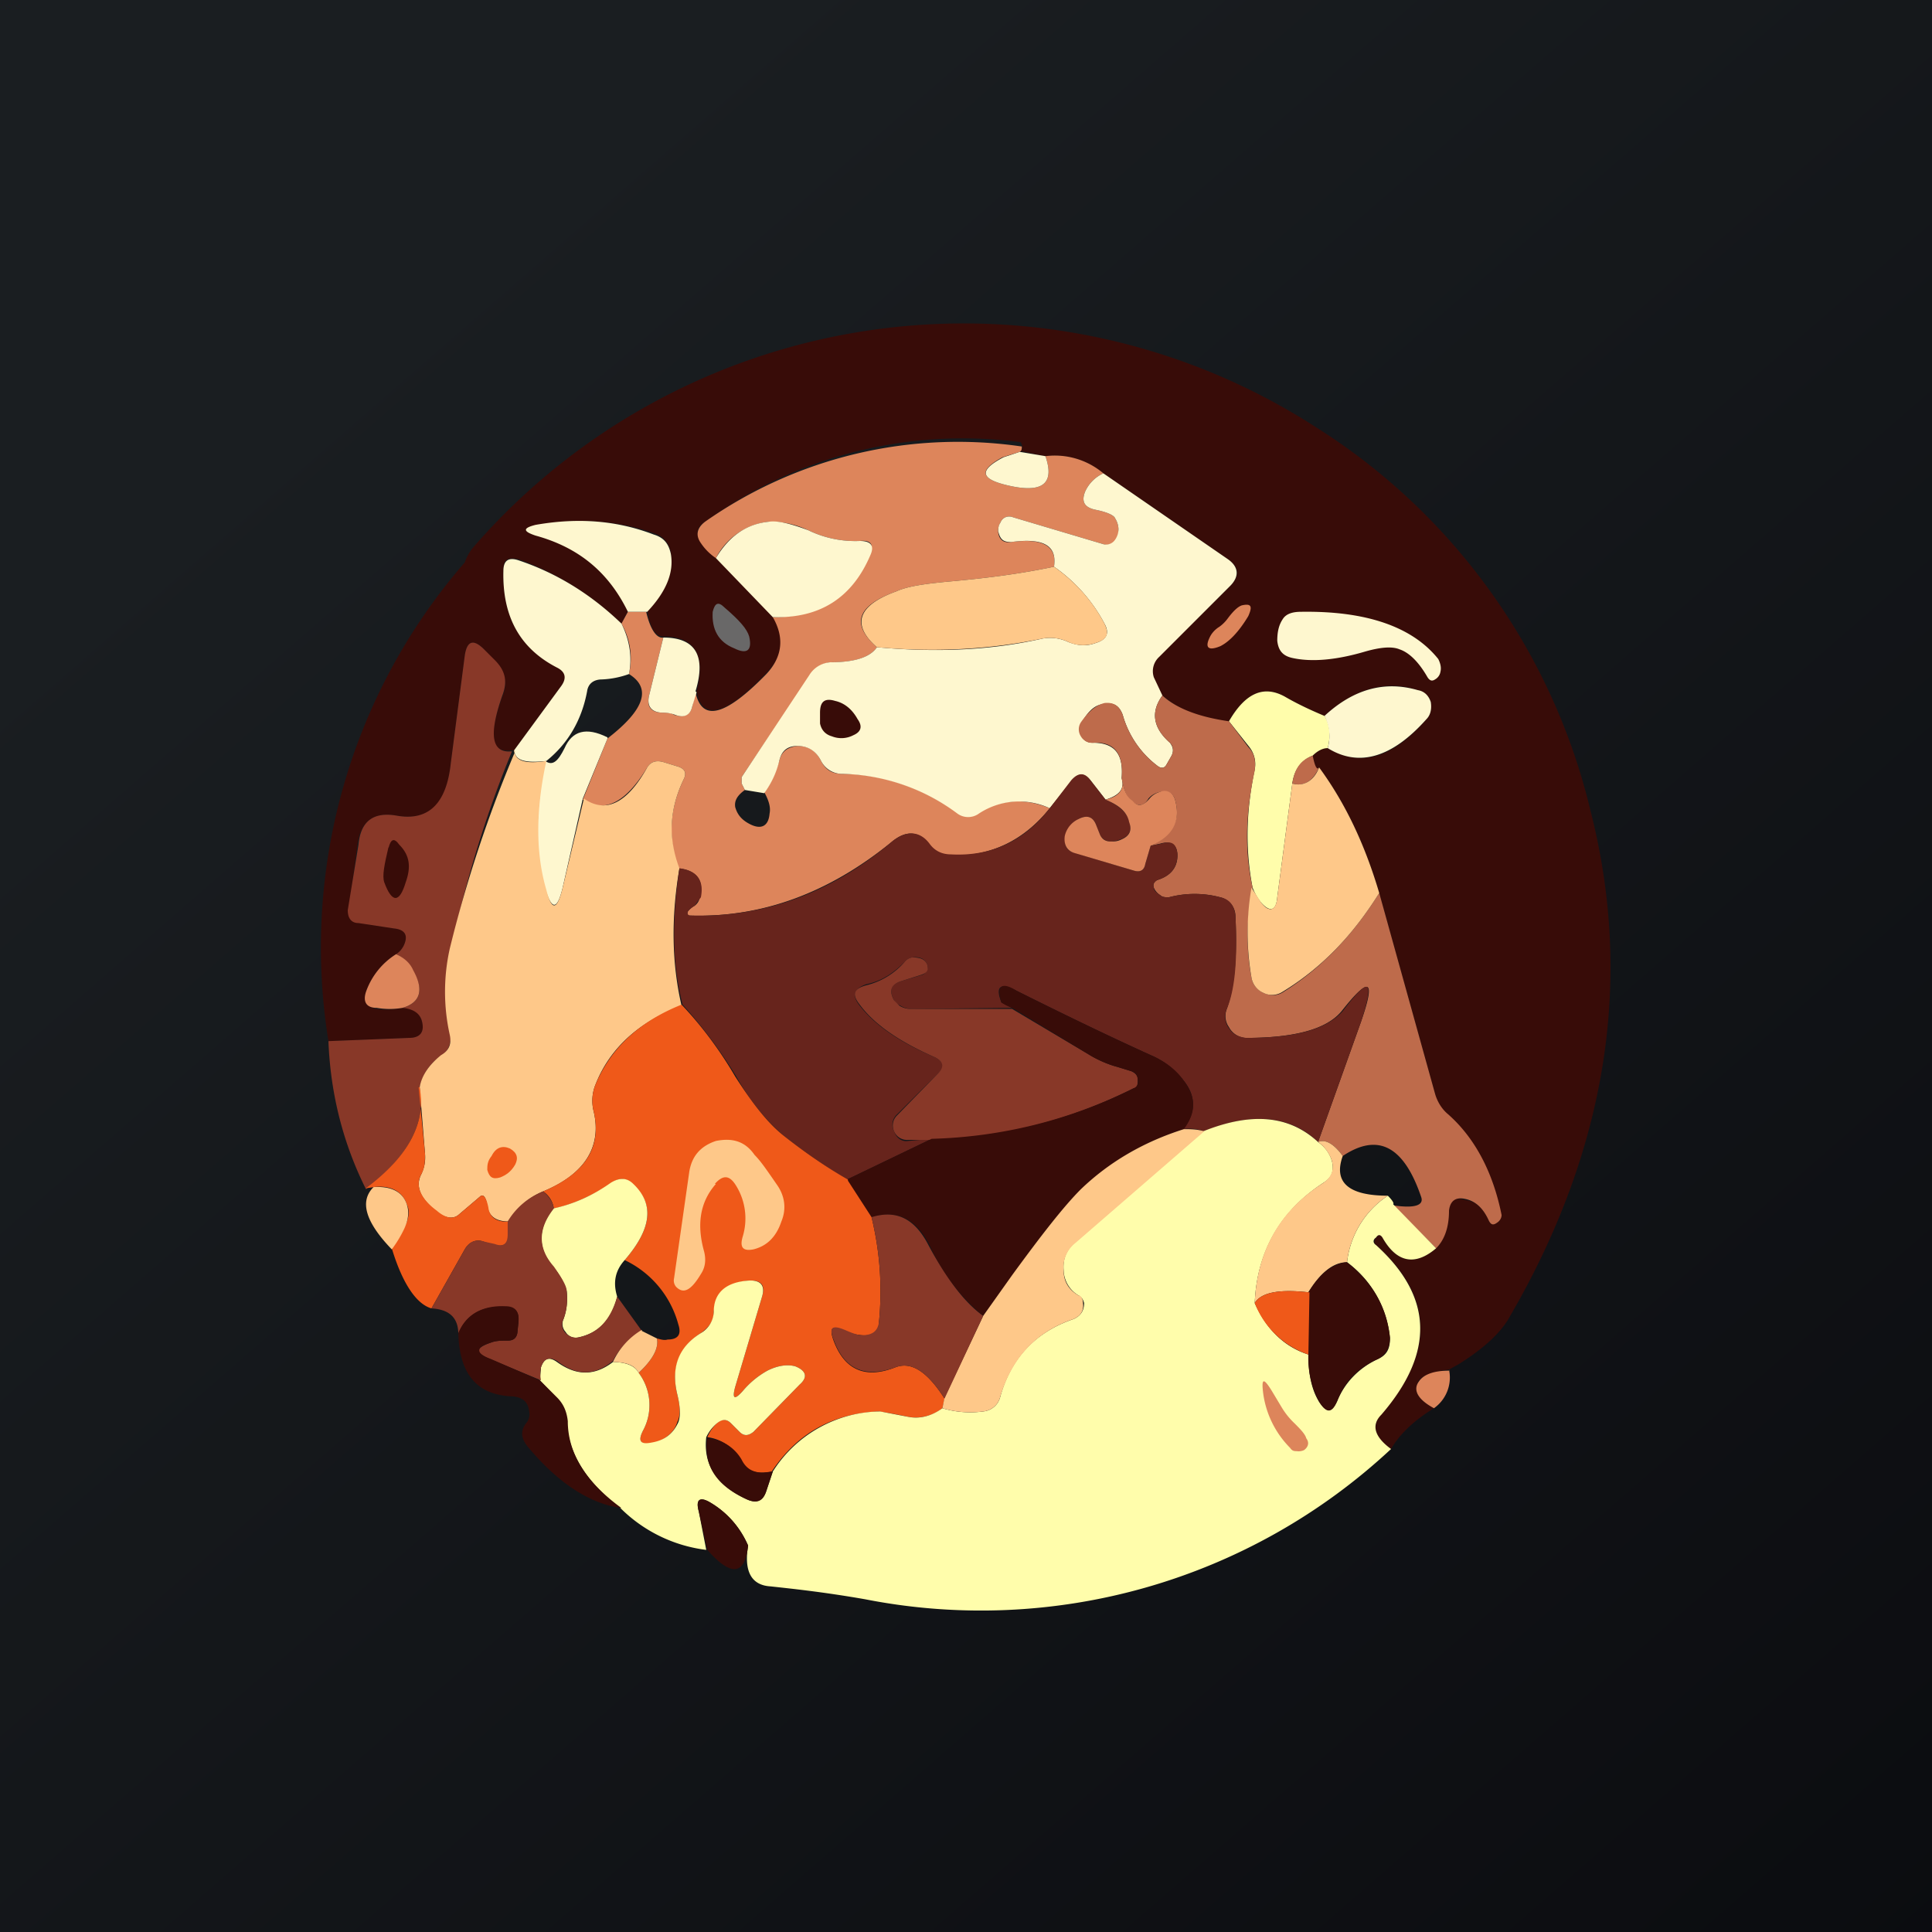 <!-- by TradingView --><svg width="18" height="18" viewBox="0 0 18 18" xmlns="http://www.w3.org/2000/svg"><rect x="0" y="0" width="18" height="18" fill="#333333" stroke="none"/><path fill="url(#a)" d="M0 0h18v18H0z"/><path d="M13.5 12.76c-.15.02-.24.05-.28.1-.06.1-.01.18.14.26-.18.11-.32.24-.4.38-.15-.1-.18-.21-.1-.32.51-.57.5-1.1-.04-1.58-.02-.02-.02-.04 0-.07.02-.03.04-.03.06 0 .13.23.3.27.5.1.07-.07.11-.18.12-.35.01-.1.06-.13.15-.1.1.01.17.08.22.19.02.04.04.05.08.02.03-.02.04-.05.03-.07a1.6 1.6 0 0 0-.5-.94.37.37 0 0 1-.11-.19l-.52-1.87c-.13-.44-.31-.83-.56-1.17-.02.03-.04 0-.06-.11.04-.04.09-.07.14-.07.3.18.6.1.92-.27.04-.04.05-.1.04-.16a.16.16 0 0 0-.12-.11c-.3-.1-.6-.01-.87.24a3.3 3.3 0 0 1-.37-.18c-.2-.11-.37-.03-.52.23a1.05 1.05 0 0 1-.62-.24.62.62 0 0 1-.08-.17.18.18 0 0 1 .05-.2l.66-.65c.1-.1.08-.18-.02-.25l-1.16-.8a.7.7 0 0 0-.54-.16L9.5 4.2c.02 0 .03-.03.02-.06l-.01-.02a4.1 4.1 0 0 0-2.94.74c-.08.05-.09.11-.04.19l.14.14.53.55c.11.2.1.37-.06.53-.38.4-.6.45-.65.17.09-.34-.02-.51-.31-.51-.07 0-.12-.07-.15-.24.18-.19.25-.37.22-.54a.22.22 0 0 0-.15-.18A2.02 2.02 0 0 0 5 4.9c-.13.02-.13.05 0 .09.39.1.67.34.85.7l-.06.12c-.28-.27-.6-.47-.96-.6-.1-.02-.14 0-.14.1-.01.43.15.73.5.9.08.05.1.1.04.18l-.44.6h-.02c-.2.03-.22-.14-.09-.5a.28.28 0 0 0-.07-.33l-.1-.11c-.1-.1-.16-.08-.18.06l-.13 1c-.04.38-.2.54-.5.49-.22-.04-.34.05-.37.27l-.08.6c-.01.08.02.12.1.13l.33.05c.09.01.12.06.09.14a.2.2 0 0 1-.08.1.68.68 0 0 0-.28.35c-.03.09 0 .14.1.16a.7.7 0 0 0 .24-.01c.1 0 .16.05.18.12.03.1-.01.16-.12.16l-.75.03a5.47 5.47 0 0 1 1.27-4.46.47.47 0 0 1 .07-.13 6.05 6.05 0 0 1 7.86-1.13 5.82 5.82 0 0 1 2.56 3.58c.4 1.57.15 3.15-.75 4.7-.08.15-.24.3-.48.45l-.09.05Z" fill="#380C08"/><path d="m9.5 4.21-.16.05c-.22.12-.21.2.04.26.33.08.45-.01.36-.27a.7.7 0 0 1 .54.16.34.34 0 0 0-.17.17c-.04.1 0 .15.1.17.1.02.17.05.18.08a.2.2 0 0 1 .03.09c0 .05 0 .09-.03.12a.1.1 0 0 1-.11.03l-.84-.25c-.05-.02-.1 0-.12.05a.15.15 0 0 0-.02.09c.01.07.05.1.12.09.3-.04.43.04.4.23-.33.07-.66.11-1 .14-.2.02-.36.04-.47.09-.36.13-.43.3-.18.52-.06.09-.2.14-.42.14a.25.25 0 0 0-.2.12l-.64.95v.06l.03.06c-.07.05-.1.1-.09.16.02.07.06.12.14.16.1.05.17.02.18-.1.01-.05 0-.11-.05-.2.06-.07.1-.17.14-.29.02-.09.08-.13.17-.14.1 0 .17.04.22.14.04.08.1.12.2.12.38 0 .74.13 1.07.36.07.05.14.05.2 0 .2-.12.42-.14.66-.04-.24.3-.55.45-.92.44a.25.25 0 0 1-.2-.1c-.1-.13-.22-.14-.36-.02-.58.47-1.2.7-1.87.68-.03 0-.03-.02-.02-.04a.21.21 0 0 1 .06-.05.12.12 0 0 0 .05-.08c.04-.15-.02-.25-.2-.27-.1-.29-.08-.56.05-.83.03-.06.01-.1-.06-.12l-.13-.04c-.07-.02-.12 0-.15.05-.2.33-.4.43-.6.3l.23-.57c.35-.27.41-.47.2-.6a.65.65 0 0 0-.07-.47l.06-.11h.17c.04.17.1.25.16.24l-.13.53c-.03.11.01.17.13.17.03 0 .07 0 .1.02.1.03.15 0 .17-.08l.03-.13c.06.28.28.22.66-.17.15-.16.17-.34.06-.53.44 0 .74-.19.9-.58.05-.1.01-.14-.09-.13a1 1 0 0 1-.48-.1.83.83 0 0 0-.36-.08.63.63 0 0 0-.5.34.51.51 0 0 1-.14-.14c-.05-.07-.04-.14.04-.2a4.1 4.1 0 0 1 2.95-.7c0 .02 0 .04-.02.05Z" fill="#DD855B"/><path d="m9.5 4.21.24.04c.09.26-.03.35-.36.27-.25-.06-.26-.14-.03-.26l.15-.05ZM10.28 4.41l1.16.8c.1.07.11.16.02.25l-.66.66a.18.18 0 0 0-.05.19l.08.17c-.11.15-.09.3.07.44.03.04.04.08.01.13l-.04.07c-.02.04-.05.04-.08.02a.9.9 0 0 1-.33-.48c-.03-.08-.08-.12-.17-.1-.08 0-.15.06-.21.17a.12.12 0 0 0 0 .13c.02.04.05.06.1.06.2 0 .29.1.27.33.03.1-.02.16-.15.2l-.14-.18c-.06-.07-.11-.07-.17 0l-.21.26a.68.68 0 0 0-.66.05.17.17 0 0 1-.2 0 1.86 1.86 0 0 0-1.07-.37.22.22 0 0 1-.2-.12c-.05-.1-.13-.14-.22-.14-.1 0-.15.05-.17.14a.83.83 0 0 1-.14.3l-.18-.03-.03-.06v-.06l.63-.95a.25.25 0 0 1 .2-.12c.23 0 .37-.05.43-.14.55.05 1.06.03 1.54-.08a.39.39 0 0 1 .24.03c.1.04.18.04.26.01.1-.03.13-.09.08-.18a1.5 1.5 0 0 0-.47-.53c.03-.2-.1-.27-.4-.23-.07 0-.1-.02-.12-.1 0-.02 0-.05.02-.08.02-.05.07-.07.12-.05l.84.25a.1.1 0 0 0 .1-.03.17.17 0 0 0 .04-.12.2.2 0 0 0-.03-.09c-.01-.03-.08-.06-.18-.08-.1-.02-.14-.07-.1-.17a.34.34 0 0 1 .17-.17ZM6.03 5.7h-.18c-.18-.37-.46-.6-.86-.71-.12-.04-.12-.07 0-.1.4-.07.76-.04 1.1.09.1.03.14.09.16.18.03.17-.04.35-.22.54ZM7.2 5.75l-.53-.55c.12-.2.28-.32.5-.34.08-.01.2.02.36.08a1 1 0 0 0 .48.1c.1 0 .14.04.1.13-.17.4-.47.59-.9.58ZM5.79 5.81c.08.16.1.32.07.47a.84.84 0 0 1-.25.05c-.08 0-.13.04-.14.11-.05.27-.18.49-.38.65-.19.02-.29 0-.3-.1l.44-.6c.05-.07.04-.13-.04-.17-.35-.18-.51-.48-.5-.9 0-.1.05-.13.14-.1.36.12.68.32.96.59Z" fill="#FEF7CF"/><path d="M9.82 5.28c.2.14.36.32.47.53.05.1.02.15-.08.18a.34.34 0 0 1-.26-.01.39.39 0 0 0-.24-.03c-.48.1-.99.13-1.54.08-.24-.21-.18-.39.18-.52.11-.05.27-.07.47-.09.34-.03.67-.07 1-.14Z" fill="#FEC889"/><path d="M6.75 5.66c.14.12.21.2.23.27.03.13-.02.17-.14.11-.15-.06-.21-.18-.2-.34.02-.08.05-.1.11-.04Z" fill="#696868"/><path d="M11.44 5.76c.06-.08.1-.11.13-.12.09-.02.1.01.06.1-.09.15-.18.24-.26.28-.12.05-.15.01-.09-.1a.24.24 0 0 1 .08-.08.35.35 0 0 0 .08-.08Z" fill="#DD855B"/><path d="M12.72 6.07c-.27.08-.5.1-.68.06-.09-.02-.13-.07-.14-.16 0-.07.01-.14.05-.2.03-.05.09-.07.17-.07.61-.01 1.04.14 1.28.44.02.04.03.08.02.12a.1.1 0 0 1-.05.07c-.03.02-.05.01-.07-.02-.08-.14-.17-.23-.26-.26-.07-.03-.18-.02-.32.02ZM6.49 6.45l-.04.13c-.02.09-.08.11-.16.08a.31.31 0 0 0-.11-.02c-.11 0-.16-.06-.13-.17l.13-.53c.3 0 .4.17.3.5Z" fill="#FEF7CF"/><path d="M4.77 7c-.24.58-.43 1.2-.57 1.85-.06.26-.06.52 0 .8 0 .07-.02.14-.08.18a.48.48 0 0 0-.21.3c.06.33-.1.64-.5.95-.2-.4-.33-.86-.35-1.38l.75-.03c.1 0 .15-.05.12-.16-.02-.07-.08-.11-.18-.12.17-.05.2-.17.1-.34a.32.32 0 0 0-.16-.16.2.2 0 0 0 .08-.1c.03-.08 0-.13-.1-.14l-.33-.05c-.07 0-.1-.05-.1-.12l.1-.61c.02-.22.14-.31.36-.27.29.05.46-.11.5-.49l.13-1c.02-.14.08-.16.18-.06l.1.1c.1.1.12.2.07.33-.13.37-.1.54.09.52Z" fill="#883828"/><path d="M12.34 6.67c.05.08.06.18.03.3-.05 0-.1.03-.14.07-.1.04-.17.12-.19.26l-.14 1.06c-.01.13-.07.14-.15.05a.53.53 0 0 1-.08-.14c-.07-.36-.06-.72.02-1.1a.26.26 0 0 0-.05-.21l-.19-.24c.15-.26.32-.34.52-.23.12.07.25.13.37.18Z" fill="#FFFDAB"/><path d="M12.37 6.97a.41.41 0 0 0-.03-.3c.27-.25.56-.33.87-.24.06.01.1.05.12.11.01.06 0 .12-.04.16-.32.36-.63.45-.92.27Z" fill="#FEF7CF"/><path d="M7.78 6.53c.09.02.16.08.21.17.05.07.03.12-.04.15a.24.24 0 0 1-.2.01c-.07-.02-.1-.07-.11-.12v-.1c0-.1.04-.14.14-.11Z" fill="#380C08"/><path d="m11.45 6.72.18.24c.06.06.07.13.06.22-.08.37-.1.73-.02 1.09-.06.3-.06.58-.01.84.01.06.05.11.11.14.07.03.13.03.19-.01.35-.22.64-.52.89-.92l.52 1.87c.02.07.06.14.12.19.25.22.42.54.5.94 0 .02-.01.05-.04.07-.04.03-.06.02-.08-.02-.05-.11-.12-.18-.22-.2-.09-.02-.14.02-.15.11 0 .17-.05.28-.12.35l-.4-.4c.2.03.29 0 .26-.08-.16-.47-.4-.6-.73-.38-.08-.11-.16-.16-.23-.13l.4-1.12c.14-.4.08-.43-.18-.1-.14.17-.44.25-.9.25a.19.19 0 0 1-.15-.1.18.18 0 0 1-.02-.17c.07-.2.1-.48.08-.87a.18.18 0 0 0-.14-.17.93.93 0 0 0-.48 0c-.03 0-.06 0-.08-.02a.15.15 0 0 1-.06-.07c-.01-.03 0-.05.03-.07.13-.04.19-.12.19-.23 0-.1-.06-.14-.16-.11l-.09.02c.2-.1.28-.23.23-.42-.02-.08-.08-.1-.15-.08a.19.19 0 0 0-.1.06c-.04.07-.1.08-.16.02-.05-.04-.07-.11-.09-.21.02-.23-.07-.34-.26-.33a.12.12 0 0 1-.12-.06.12.12 0 0 1 0-.13c.07-.1.14-.16.22-.18.09-.01.14.03.17.11a.9.9 0 0 0 .33.48c.03.02.06.02.08-.02l.04-.07c.03-.05.02-.1-.01-.13-.16-.14-.18-.29-.07-.44.13.12.34.2.62.24Z" fill="#BE6B4B"/><path d="m5.66 6.88-.23.56-.19.84c-.05.2-.1.2-.16 0-.1-.33-.09-.73 0-1.19.07.05.12 0 .18-.12.07-.16.2-.2.4-.1Z" fill="#FEF7CF"/><path d="M4.79 6.99c.01.1.1.13.3.1-.1.46-.1.86 0 1.2.05.2.1.19.15-.01l.2-.84c.2.14.4.05.59-.29.03-.05.08-.07.15-.05l.13.04c.07.02.09.06.06.12-.13.27-.15.54-.04.83-.08.47-.07.89.02 1.28-.4.15-.67.4-.8.73a.4.4 0 0 0-.02.25c.08.33-.08.59-.47.75a.67.67 0 0 0-.32.28c-.11 0-.18-.04-.2-.14-.01-.09-.04-.12-.07-.09l-.2.17c-.05.04-.12.03-.2-.03-.15-.12-.2-.23-.15-.34a.36.36 0 0 0 .04-.2l-.05-.62c.02-.12.1-.22.2-.3.07-.04.1-.1.08-.19a1.85 1.85 0 0 1 0-.8A12.06 12.06 0 0 1 4.8 7Z" fill="#FEC889"/><path d="M12.23 7.04c.02.1.04.14.06.11-.06.13-.14.18-.25.15.02-.14.08-.22.19-.26Z" fill="#BE6B4B"/><path d="M10.3 7.45c.12.05.2.12.22.2.03.09 0 .14-.08.17a.26.26 0 0 1-.09.02c-.04 0-.08-.02-.1-.06l-.04-.1c-.03-.07-.08-.09-.16-.05a.23.23 0 0 0-.12.16c-.02.08 0 .14.1.16l.53.16c.06.02.1 0 .11-.06l.05-.17.1-.02c.1-.03.14 0 .15.1 0 .12-.06.2-.19.24-.03.02-.04.04-.03.07 0 .03.03.05.06.07.02.02.05.02.08.02a.93.93 0 0 1 .48 0c.09.02.13.08.14.17.02.39 0 .68-.08.87a.18.18 0 0 0 .02.18c.04.06.09.08.16.09.46 0 .75-.08.9-.25.25-.33.3-.3.17.1l-.4 1.12c-.26-.25-.62-.28-1.06-.1a.42.42 0 0 0-.2-.02c.12-.14.13-.3.01-.45a.76.76 0 0 0-.31-.24c-.44-.2-.85-.4-1.25-.6-.15-.08-.2-.04-.14.11l.1.05-.94.01a.2.2 0 0 1-.1-.03.16.16 0 0 1-.06-.05c-.05-.1-.03-.15.07-.18l.2-.06c.03-.02.05-.05.04-.09-.02-.05-.06-.08-.14-.07a.11.11 0 0 0-.07.04c-.1.1-.21.18-.36.21-.11.04-.14.1-.06.2.14.18.37.34.7.48.08.04.1.09.03.15l-.38.38a.13.13 0 0 0-.03.16c.02.06.07.1.13.09l.22-.02-.79.38c-.2-.12-.4-.26-.59-.41-.14-.12-.3-.3-.44-.55a4.48 4.48 0 0 0-.5-.67c-.1-.38-.1-.8-.03-1.27.17.02.23.12.2.27l-.06.08a.21.21 0 0 0-.06.05c-.01.02 0 .04.02.04.67.02 1.3-.2 1.87-.68.14-.12.27-.11.36.01.05.07.12.1.2.1.37.02.68-.12.92-.43l.2-.26c.07-.08.13-.07.18 0l.14.18Z" fill="#67241C"/><path d="M12.85 8.32c-.25.4-.54.7-.9.92a.18.18 0 0 1-.18.01.19.19 0 0 1-.11-.14 2.44 2.44 0 0 1 0-.84l.09.14c.08.1.14.07.15-.05l.14-1.06c.1.03.2-.02.25-.15.25.34.43.73.56 1.17Z" fill="#FEC889"/><path d="m10.72 7.88-.05.17c-.01.06-.05.08-.11.06l-.54-.16c-.08-.02-.11-.08-.1-.16a.23.23 0 0 1 .13-.16c.08-.04.13-.02.16.05l.04.1c.02.04.05.06.1.06.03 0 .06 0 .1-.02.07-.03.1-.08.07-.16-.02-.1-.1-.16-.22-.21.13-.03.18-.1.15-.2.02.1.04.17.1.21.05.06.1.05.16-.02a.19.19 0 0 1 .09-.06c.07-.03.13 0 .15.08.05.19-.02.33-.23.42Z" fill="#DD855B"/><path d="M3.62 7.9c.02-.08.05-.1.1-.03.1.1.11.21.06.35-.06.2-.13.19-.2 0-.02-.06 0-.16.04-.33Z" fill="#380C08"/><path d="M3.69 8.89c.07.03.13.08.16.15.1.18.07.3-.1.35a.7.7 0 0 1-.24 0c-.1 0-.13-.06-.1-.15a.68.68 0 0 1 .28-.35Z" fill="#DD855B"/><path d="m9.43 9.4.74.44c.07.04.16.08.24.1l.13.04c.04.02.06.04.06.08s0 .07-.04.08c-.6.3-1.23.46-1.88.48h-.22a.13.13 0 0 1-.13-.08.13.13 0 0 1 .03-.15l.38-.39c.06-.06.05-.11-.03-.15-.32-.14-.56-.3-.7-.49-.08-.1-.05-.15.06-.18a.69.69 0 0 0 .36-.22.11.11 0 0 1 .07-.04c.08 0 .12.02.14.07.01.05 0 .07-.05.09l-.19.06c-.1.03-.12.09-.07.18l.05.05a.2.2 0 0 0 .1.03h.95Z" fill="#883828"/><path d="M11.03 10.52c-.38.12-.7.31-.96.57-.16.15-.37.42-.64.8l-.27.37a1.83 1.83 0 0 1-.5-.66c-.13-.25-.3-.33-.54-.26l-.23-.35.79-.38a4.46 4.46 0 0 0 1.88-.47c.03-.01.05-.04.04-.08a.08.08 0 0 0-.06-.08l-.13-.04a1.06 1.06 0 0 1-.24-.1l-.74-.45a.42.42 0 0 1-.1-.05c-.05-.15 0-.2.14-.11.4.2.81.4 1.25.6.14.06.24.14.31.24.12.16.11.3 0 .45Z" fill="#380C08"/><path d="m7.9 11 .22.34c.08.33.1.65.07.97 0 .1-.06.14-.16.13a.51.51 0 0 1-.16-.04c-.12-.06-.15-.03-.1.1.1.26.29.35.57.24.15-.06.3.04.46.29l-.02.09a.4.4 0 0 1-.32.08 4.6 4.6 0 0 0-.27-.05c-.43.02-.76.2-1 .56a.37.37 0 0 1-.09.01.22.22 0 0 1-.2-.11.4.4 0 0 0-.31-.22.38.38 0 0 1 .1-.14c.04-.03.08-.03.12.01l.08.08c.04.04.08.04.13 0l.43-.44c.08-.07.06-.13-.04-.17-.07-.02-.16-.01-.26.04a.82.82 0 0 0-.23.19c-.08.09-.1.07-.07-.04l.25-.84c.03-.1 0-.15-.11-.15-.22.02-.33.11-.34.3 0 .08-.05.14-.12.19-.2.13-.28.32-.22.57.03.12.03.2 0 .26-.03.1-.12.17-.24.2-.1.01-.13-.02-.08-.12a.5.5 0 0 0-.04-.54c.13-.12.19-.23.17-.32.04.01.07.02.1.01.1 0 .13-.05.1-.14a.93.93 0 0 0-.5-.6c.25-.29.28-.52.08-.7-.06-.07-.13-.07-.2-.02-.18.12-.36.2-.54.24a.23.23 0 0 0-.1-.16c.4-.17.55-.42.47-.75a.4.4 0 0 1 .02-.25c.14-.33.4-.58.8-.74.19.2.36.43.5.67.16.25.3.43.45.55.19.15.39.29.6.41ZM3.9 10.13l.06.62c0 .07 0 .13-.04.2-.05.1 0 .22.15.33.08.07.15.08.2.04l.2-.17c.03-.03.06 0 .08.1.01.09.08.14.19.13v.12c0 .09-.05.12-.13.1l-.1-.03c-.07-.03-.14 0-.18.07l-.31.55c-.14-.04-.27-.23-.37-.56l.12-.2c.04-.08.05-.15.02-.21-.04-.12-.15-.18-.31-.16a.9.9 0 0 1-.07.01c.4-.3.56-.61.5-.94Z" fill="#EF5919"/><path d="M12.28 10.64c.07.05.11.11.13.18.02.09 0 .15-.08.2-.4.26-.62.64-.64 1.12.11.25.28.41.5.48 0 .18.03.33.1.44.07.11.12.1.17-.01.07-.17.2-.3.36-.38.1-.04.13-.1.13-.2a.99.99 0 0 0-.4-.71.86.86 0 0 1 .38-.62c.04.04.06.07.05.08l.4.41c-.2.17-.37.13-.5-.1-.02-.03-.04-.03-.06 0-.03.02-.03.05 0 .07.53.48.55 1 .05 1.58-.1.1-.06.21.09.32a5.6 5.6 0 0 1-4.9 1.4c-.4-.07-.7-.1-.88-.12-.18-.01-.25-.14-.21-.38a.85.85 0 0 0-.35-.4c-.1-.06-.14-.03-.11.08l.07.36a1.37 1.37 0 0 1-.8-.39c-.32-.24-.49-.52-.5-.81a.31.31 0 0 0-.1-.22l-.15-.16.01-.12c.03-.09.08-.1.15-.05.18.13.35.13.52 0 .13 0 .21.04.24.1a.5.5 0 0 1 .04.54c-.05.1-.02.13.08.11.12-.02.2-.08.25-.19.02-.05.02-.14-.01-.26-.06-.25.01-.44.22-.57a.24.24 0 0 0 .12-.2c0-.18.12-.28.34-.29.1 0 .14.05.11.15l-.25.84c-.03.11-.01.13.07.04a.82.82 0 0 1 .23-.19c.1-.05.19-.06.26-.04.1.04.12.1.04.17l-.43.44c-.05.04-.09.04-.13 0l-.08-.08c-.04-.04-.08-.04-.13 0a.38.38 0 0 0-.1.13c-.03.26.1.45.38.58.09.04.15.01.18-.08l.06-.18a1.2 1.2 0 0 1 1-.56l.26.05c.1.02.21 0 .32-.08a.9.9 0 0 0 .38.03.18.18 0 0 0 .16-.14c.1-.36.33-.6.68-.72.07-.03.1-.08.1-.15-.01-.04-.03-.06-.05-.07a.28.28 0 0 1-.14-.23c-.01-.1.02-.19.1-.26l1.2-1.04c.45-.18.8-.15 1.07.1Z" fill="#FFFDAB"/><path d="M11.03 10.52c.06 0 .12 0 .19.02l-1.2 1.04a.29.29 0 0 0-.11.26c0 .1.05.18.14.23.02 0 .04.03.04.07.01.07-.02.12-.09.15-.35.12-.57.36-.68.72a.18.18 0 0 1-.16.14.9.9 0 0 1-.38-.03l.02-.1.36-.76.27-.38c.27-.37.48-.64.64-.8.26-.25.58-.44.96-.56ZM6.67 11.03c-.15.17-.18.38-.11.63.02.08.01.15-.03.21-.09.15-.16.19-.23.12a.09.09 0 0 1-.02-.08l.14-.98c.02-.15.1-.25.25-.3.15-.03.27 0 .36.13.06.06.12.15.21.28.07.1.09.22.04.34-.05.15-.14.23-.26.26-.1.02-.13-.02-.1-.12a.58.58 0 0 0-.06-.47c-.06-.1-.12-.11-.2-.02ZM12.51 10.77c-.09.25.06.37.42.37a.86.86 0 0 0-.38.62c-.13 0-.25.1-.36.28-.27-.03-.44 0-.5.1.02-.48.23-.86.64-1.12.07-.05.1-.11.08-.2a.34.34 0 0 0-.13-.18c.07-.03.15.02.23.13Z" fill="#FEC889"/><path d="M4.58 10.77c.04-.08.1-.1.17-.07.07.04.08.09.05.15-.04.07-.09.1-.14.12-.07.02-.1 0-.12-.07 0-.04 0-.08.04-.13Z" fill="#EF5919"/><path d="M5.82 11.74c-.09.1-.11.21-.07.34-.05.21-.17.34-.36.38a.11.11 0 0 1-.12-.05.11.11 0 0 1-.02-.12c.03-.08.04-.17.03-.26a.6.6 0 0 0-.13-.23c-.14-.17-.14-.35 0-.54.19-.04.37-.12.54-.24.08-.05.15-.05.21.01.2.19.17.42-.08.71Z" fill="#FFFDAB"/><path d="M3.48 11.06c.16-.01.27.04.31.16.02.06.02.13-.02.22a1.1 1.1 0 0 1-.12.2c-.25-.26-.3-.45-.17-.58Z" fill="#FEC889"/><path d="M5.06 11.1c.06.05.09.1.1.16-.15.19-.15.37 0 .54.07.1.12.18.12.23.01.1 0 .18-.03.26a.11.11 0 0 0 .02.13c.03.03.07.05.12.04.19-.04.3-.17.36-.38l.23.32a.68.68 0 0 0-.27.28c-.17.14-.34.14-.52 0-.07-.04-.12-.03-.15.06a.3.3 0 0 0 0 .12l-.48-.2c-.14-.06-.13-.1.01-.15.05-.02.1-.02.16-.02.05 0 .08-.02.09-.07l.01-.1c.01-.1-.03-.14-.12-.14-.22-.02-.37.07-.44.25 0-.15-.08-.23-.25-.24l.31-.55c.04-.07.1-.1.19-.07l.09.02c.08.03.12 0 .12-.09v-.12a.67.67 0 0 1 .33-.28ZM9.16 12.26l-.36.77c-.16-.25-.31-.35-.46-.29-.28.1-.47.02-.57-.25-.05-.12-.02-.15.1-.1.07.03.12.05.16.05.1 0 .15-.04.16-.13.03-.32.01-.64-.07-.97.23-.07.4.01.53.26.16.3.33.53.51.66Z" fill="#883828"/><path d="M12.55 11.76c.24.19.37.42.4.7 0 .1-.04.17-.13.21-.17.08-.29.2-.36.38-.05.12-.1.12-.17.01a.86.86 0 0 1-.1-.44v-.58c.11-.18.23-.27.36-.28Z" fill="#380C08"/><path d="m12.2 12.04-.01.58a.82.82 0 0 1-.5-.48c.06-.1.23-.13.5-.1Z" fill="#EF5919"/><path d="m5.03 12.86.16.16c.06.06.09.13.1.22 0 .3.17.57.5.81-.3-.04-.6-.24-.88-.58-.06-.08-.06-.15 0-.22a.13.13 0 0 0 .02-.1c-.01-.09-.06-.13-.15-.14-.33-.01-.5-.2-.51-.59.07-.17.22-.26.44-.25.1 0 .13.06.12.15l-.01.1c-.01.05-.04.07-.09.07-.06 0-.11 0-.16.02-.14.04-.14.1 0 .15l.46.2Z" fill="#380C08"/><path d="m5.98 12.4.14.07c.02.09-.04.2-.17.32-.03-.06-.1-.1-.24-.1a.68.68 0 0 1 .27-.3Z" fill="#FEC889"/><path d="M13.5 12.76a.35.35 0 0 1-.14.36c-.15-.08-.2-.17-.14-.25.04-.06.13-.1.28-.1ZM11.94 13.11a.7.7 0 0 0 .12.15c.05.05.1.1.11.14.03.04.02.08-.02.11a.12.12 0 0 1-.07.01c-.02 0-.04 0-.06-.03a.89.89 0 0 1-.25-.5c-.02-.15 0-.16.08-.03l.09.15Z" fill="#DD855B"/><path d="M6.59 13.4a.4.4 0 0 1 .32.2c.04.08.1.12.2.12l.09-.01-.06.18c-.03.1-.09.12-.18.08-.29-.13-.41-.32-.37-.58ZM6.97 14.4c-.03.28-.16.29-.38.04l-.08-.36c-.03-.11.01-.14.11-.08.15.09.27.22.35.4Z" fill="#380C08"/><defs><linearGradient id="a" x1="3.35" y1="3.12" x2="21.9" y2="24.43" gradientUnits="userSpaceOnUse"><stop stop-color="#1A1E21"/><stop offset="1" stop-color="#06060A"/></linearGradient></defs></svg>